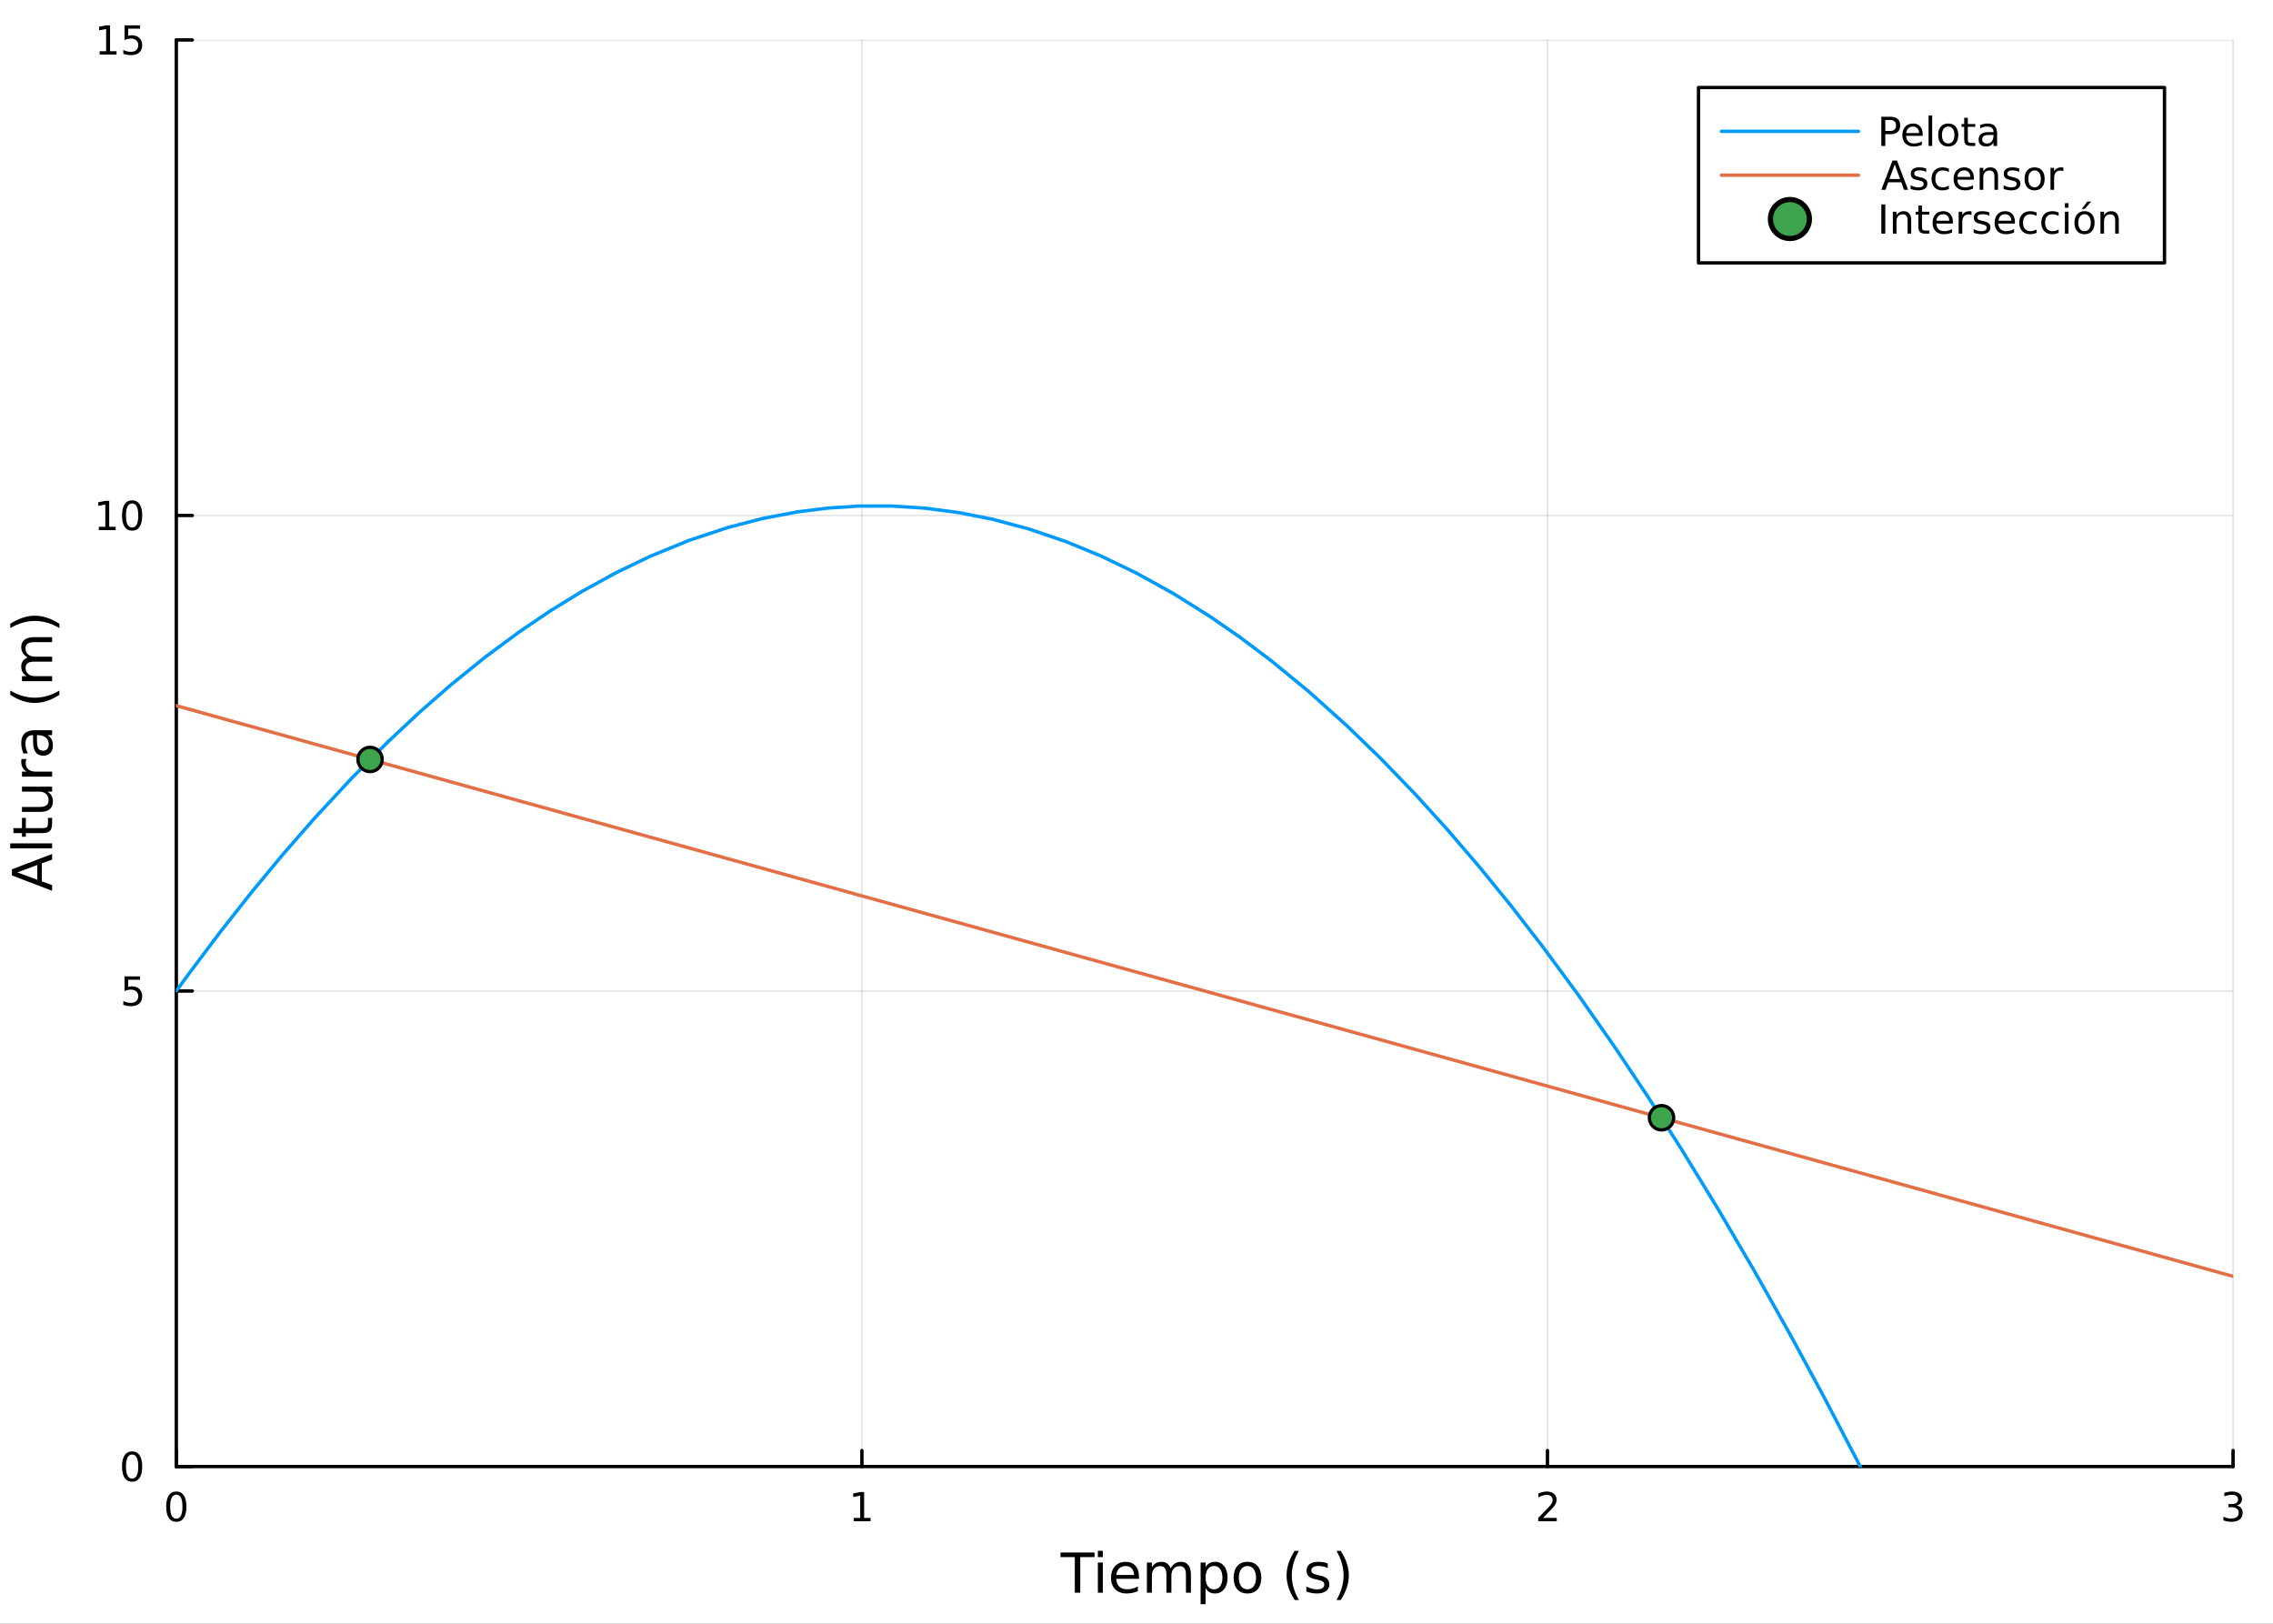 <?xml version="1.0" encoding="utf-8"?>
<svg xmlns="http://www.w3.org/2000/svg" xmlns:xlink="http://www.w3.org/1999/xlink" width="672" height="480" viewBox="0 0 2688 1920">
<rect x="0" y="0" width="2688" height="1920" fill="#333333" stroke="none"/>
<defs>
  <clipPath id="clip160">
    <rect x="0" y="0" width="2688" height="1920"/>
  </clipPath>
</defs>
<path clip-path="url(#clip160)" d="
M0 1920 L2688 1920 L2688 0 L0 0  Z
  " fill="#ffffff" fill-rule="evenodd" fill-opacity="1"/>
<defs>
  <clipPath id="clip161">
    <rect x="537" y="0" width="1883" height="1883"/>
  </clipPath>
</defs>
<path clip-path="url(#clip160)" d="
M208.502 1734.12 L2640.76 1734.12 L2640.76 47.244 L208.502 47.244  Z
  " fill="#ffffff" fill-rule="evenodd" fill-opacity="1"/>
<defs>
  <clipPath id="clip162">
    <rect x="208" y="47" width="2433" height="1688"/>
  </clipPath>
</defs>
<polyline clip-path="url(#clip162)" style="stroke:#000000; stroke-linecap:round; stroke-linejoin:round; stroke-width:2; stroke-opacity:0.1; fill:none" points="
  208.502,1734.12 208.502,47.244 
  "/>
<polyline clip-path="url(#clip162)" style="stroke:#000000; stroke-linecap:round; stroke-linejoin:round; stroke-width:2; stroke-opacity:0.1; fill:none" points="
  1019.25,1734.12 1019.25,47.244 
  "/>
<polyline clip-path="url(#clip162)" style="stroke:#000000; stroke-linecap:round; stroke-linejoin:round; stroke-width:2; stroke-opacity:0.1; fill:none" points="
  1830,1734.12 1830,47.244 
  "/>
<polyline clip-path="url(#clip162)" style="stroke:#000000; stroke-linecap:round; stroke-linejoin:round; stroke-width:2; stroke-opacity:0.1; fill:none" points="
  2640.76,1734.12 2640.76,47.244 
  "/>
<polyline clip-path="url(#clip160)" style="stroke:#000000; stroke-linecap:round; stroke-linejoin:round; stroke-width:4; stroke-opacity:1; fill:none" points="
  208.502,1734.12 2640.76,1734.12 
  "/>
<polyline clip-path="url(#clip160)" style="stroke:#000000; stroke-linecap:round; stroke-linejoin:round; stroke-width:4; stroke-opacity:1; fill:none" points="
  208.502,1734.12 208.502,1715.22 
  "/>
<polyline clip-path="url(#clip160)" style="stroke:#000000; stroke-linecap:round; stroke-linejoin:round; stroke-width:4; stroke-opacity:1; fill:none" points="
  1019.25,1734.12 1019.25,1715.22 
  "/>
<polyline clip-path="url(#clip160)" style="stroke:#000000; stroke-linecap:round; stroke-linejoin:round; stroke-width:4; stroke-opacity:1; fill:none" points="
  1830,1734.12 1830,1715.22 
  "/>
<polyline clip-path="url(#clip160)" style="stroke:#000000; stroke-linecap:round; stroke-linejoin:round; stroke-width:4; stroke-opacity:1; fill:none" points="
  2640.76,1734.12 2640.76,1715.22 
  "/>
<path clip-path="url(#clip160)" d="M208.502 1767.34 Q204.891 1767.34 203.062 1770.9 Q201.256 1774.45 201.256 1781.58 Q201.256 1788.68 203.062 1792.25 Q204.891 1795.79 208.502 1795.79 Q212.136 1795.79 213.942 1792.25 Q215.77 1788.68 215.77 1781.58 Q215.77 1774.45 213.942 1770.9 Q212.136 1767.34 208.502 1767.34 M208.502 1763.64 Q214.312 1763.64 217.367 1768.24 Q220.446 1772.83 220.446 1781.58 Q220.446 1790.3 217.367 1794.91 Q214.312 1799.49 208.502 1799.49 Q202.692 1799.49 199.613 1794.91 Q196.557 1790.3 196.557 1781.58 Q196.557 1772.83 199.613 1768.24 Q202.692 1763.64 208.502 1763.64 Z" fill="#000000" fill-rule="evenodd" fill-opacity="1" /><path clip-path="url(#clip160)" d="M1009.64 1794.89 L1017.27 1794.89 L1017.27 1768.52 L1008.96 1770.19 L1008.96 1765.93 L1017.23 1764.26 L1021.9 1764.26 L1021.9 1794.89 L1029.54 1794.89 L1029.54 1798.82 L1009.64 1798.82 L1009.64 1794.89 Z" fill="#000000" fill-rule="evenodd" fill-opacity="1" /><path clip-path="url(#clip160)" d="M1824.66 1794.89 L1840.98 1794.89 L1840.98 1798.82 L1819.03 1798.82 L1819.03 1794.89 Q1821.69 1792.13 1826.28 1787.5 Q1830.88 1782.85 1832.06 1781.51 Q1834.31 1778.98 1835.19 1777.25 Q1836.09 1775.49 1836.09 1773.8 Q1836.09 1771.04 1834.15 1769.31 Q1832.23 1767.57 1829.12 1767.57 Q1826.93 1767.57 1824.47 1768.34 Q1822.04 1769.1 1819.26 1770.65 L1819.26 1765.93 Q1822.09 1764.79 1824.54 1764.21 Q1827 1763.64 1829.03 1763.64 Q1834.4 1763.64 1837.6 1766.32 Q1840.79 1769.01 1840.79 1773.5 Q1840.79 1775.63 1839.98 1777.55 Q1839.19 1779.45 1837.09 1782.04 Q1836.51 1782.71 1833.41 1785.93 Q1830.31 1789.12 1824.66 1794.89 Z" fill="#000000" fill-rule="evenodd" fill-opacity="1" /><path clip-path="url(#clip160)" d="M2645 1780.19 Q2648.36 1780.9 2650.24 1783.17 Q2652.13 1785.44 2652.13 1788.77 Q2652.13 1793.89 2648.61 1796.69 Q2645.1 1799.49 2638.61 1799.49 Q2636.44 1799.49 2634.12 1799.05 Q2631.83 1798.64 2629.38 1797.78 L2629.38 1793.27 Q2631.32 1794.4 2633.64 1794.98 Q2635.95 1795.56 2638.48 1795.56 Q2642.87 1795.56 2645.17 1793.82 Q2647.48 1792.08 2647.48 1788.77 Q2647.48 1785.72 2645.33 1784.01 Q2643.2 1782.27 2639.38 1782.27 L2635.35 1782.27 L2635.35 1778.43 L2639.56 1778.43 Q2643.01 1778.43 2644.84 1777.06 Q2646.67 1775.67 2646.67 1773.08 Q2646.67 1770.42 2644.77 1769.01 Q2642.9 1767.57 2639.38 1767.57 Q2637.46 1767.57 2635.26 1767.99 Q2633.06 1768.4 2630.42 1769.28 L2630.42 1765.12 Q2633.08 1764.38 2635.4 1764.01 Q2637.74 1763.64 2639.8 1763.64 Q2645.12 1763.64 2648.22 1766.07 Q2651.32 1768.47 2651.32 1772.59 Q2651.32 1775.46 2649.68 1777.46 Q2648.04 1779.42 2645 1780.19 Z" fill="#000000" fill-rule="evenodd" fill-opacity="1" /><path clip-path="url(#clip160)" d="M1254.17 1835.78 L1294.37 1835.78 L1294.37 1841.19 L1277.5 1841.19 L1277.5 1883.3 L1271.04 1883.3 L1271.04 1841.19 L1254.17 1841.19 L1254.17 1835.78 Z" fill="#000000" fill-rule="evenodd" fill-opacity="1" /><path clip-path="url(#clip160)" d="M1298.32 1847.65 L1304.17 1847.65 L1304.17 1883.3 L1298.32 1883.3 L1298.32 1847.65 M1298.32 1833.78 L1304.17 1833.78 L1304.17 1841.19 L1298.32 1841.19 L1298.32 1833.78 Z" fill="#000000" fill-rule="evenodd" fill-opacity="1" /><path clip-path="url(#clip160)" d="M1346.92 1864.01 L1346.92 1866.88 L1319.99 1866.88 Q1320.37 1872.92 1323.62 1876.11 Q1326.9 1879.26 1332.72 1879.26 Q1336.1 1879.26 1339.25 1878.43 Q1342.43 1877.6 1345.55 1875.95 L1345.55 1881.49 Q1342.4 1882.82 1339.09 1883.52 Q1335.78 1884.22 1332.37 1884.22 Q1323.84 1884.22 1318.85 1879.26 Q1313.88 1874.29 1313.88 1865.83 Q1313.88 1857.07 1318.59 1851.95 Q1323.33 1846.79 1331.36 1846.79 Q1338.55 1846.79 1342.72 1851.44 Q1346.92 1856.06 1346.92 1864.01 M1341.06 1862.29 Q1341 1857.49 1338.36 1854.62 Q1335.75 1851.76 1331.42 1851.76 Q1326.52 1851.76 1323.56 1854.53 Q1320.63 1857.3 1320.18 1862.33 L1341.06 1862.29 Z" fill="#000000" fill-rule="evenodd" fill-opacity="1" /><path clip-path="url(#clip160)" d="M1384.29 1854.5 Q1386.48 1850.55 1389.54 1848.67 Q1392.59 1846.79 1396.73 1846.79 Q1402.3 1846.79 1405.32 1850.71 Q1408.35 1854.59 1408.35 1861.78 L1408.35 1883.3 L1402.46 1883.3 L1402.46 1861.98 Q1402.46 1856.85 1400.65 1854.37 Q1398.83 1851.89 1395.11 1851.89 Q1390.56 1851.89 1387.91 1854.91 Q1385.27 1857.93 1385.27 1863.15 L1385.27 1883.3 L1379.38 1883.3 L1379.38 1861.98 Q1379.38 1856.82 1377.57 1854.37 Q1375.76 1851.89 1371.97 1851.89 Q1367.48 1851.89 1364.84 1854.94 Q1362.2 1857.97 1362.2 1863.15 L1362.2 1883.3 L1356.31 1883.3 L1356.31 1847.65 L1362.2 1847.65 L1362.2 1853.19 Q1364.2 1849.91 1367 1848.35 Q1369.8 1846.79 1373.66 1846.79 Q1377.54 1846.79 1380.24 1848.77 Q1382.98 1850.74 1384.29 1854.5 Z" fill="#000000" fill-rule="evenodd" fill-opacity="1" /><path clip-path="url(#clip160)" d="M1425.7 1877.95 L1425.7 1896.86 L1419.81 1896.86 L1419.81 1847.65 L1425.7 1847.65 L1425.7 1853.06 Q1427.54 1849.88 1430.34 1848.35 Q1433.17 1846.79 1437.09 1846.79 Q1443.58 1846.79 1447.62 1851.95 Q1451.7 1857.11 1451.7 1865.51 Q1451.7 1873.91 1447.62 1879.07 Q1443.58 1884.22 1437.09 1884.22 Q1433.17 1884.22 1430.34 1882.7 Q1427.54 1881.14 1425.7 1877.95 M1445.62 1865.51 Q1445.62 1859.05 1442.95 1855.39 Q1440.3 1851.7 1435.66 1851.7 Q1431.01 1851.7 1428.34 1855.39 Q1425.7 1859.05 1425.7 1865.51 Q1425.7 1871.97 1428.34 1875.66 Q1431.01 1879.32 1435.66 1879.32 Q1440.3 1879.32 1442.95 1875.66 Q1445.62 1871.97 1445.62 1865.51 Z" fill="#000000" fill-rule="evenodd" fill-opacity="1" /><path clip-path="url(#clip160)" d="M1475.22 1851.76 Q1470.51 1851.76 1467.77 1855.45 Q1465.04 1859.11 1465.04 1865.51 Q1465.04 1871.91 1467.74 1875.6 Q1470.48 1879.26 1475.22 1879.26 Q1479.9 1879.26 1482.64 1875.57 Q1485.37 1871.87 1485.37 1865.51 Q1485.37 1859.17 1482.64 1855.48 Q1479.9 1851.76 1475.22 1851.76 M1475.22 1846.79 Q1482.86 1846.79 1487.22 1851.76 Q1491.58 1856.72 1491.58 1865.51 Q1491.58 1874.26 1487.22 1879.26 Q1482.86 1884.22 1475.22 1884.22 Q1467.55 1884.22 1463.19 1879.26 Q1458.86 1874.26 1458.86 1865.51 Q1458.86 1856.72 1463.19 1851.76 Q1467.55 1846.79 1475.22 1846.79 Z" fill="#000000" fill-rule="evenodd" fill-opacity="1" /><path clip-path="url(#clip160)" d="M1536.08 1833.84 Q1531.81 1841.16 1529.74 1848.32 Q1527.67 1855.48 1527.67 1862.84 Q1527.67 1870.19 1529.74 1877.41 Q1531.84 1884.61 1536.08 1891.89 L1530.98 1891.89 Q1526.21 1884.41 1523.82 1877.19 Q1521.47 1869.96 1521.47 1862.84 Q1521.47 1855.74 1523.82 1848.54 Q1526.18 1841.35 1530.98 1833.84 L1536.08 1833.84 Z" fill="#000000" fill-rule="evenodd" fill-opacity="1" /><path clip-path="url(#clip160)" d="M1570.16 1848.7 L1570.16 1854.24 Q1567.68 1852.97 1565.01 1852.33 Q1562.33 1851.7 1559.47 1851.7 Q1555.11 1851.7 1552.91 1853.03 Q1550.75 1854.37 1550.75 1857.04 Q1550.75 1859.08 1552.31 1860.26 Q1553.87 1861.4 1558.58 1862.45 L1560.58 1862.9 Q1566.82 1864.24 1569.43 1866.69 Q1572.07 1869.11 1572.07 1873.47 Q1572.07 1878.43 1568.13 1881.33 Q1564.21 1884.22 1557.34 1884.22 Q1554.47 1884.22 1551.35 1883.65 Q1548.27 1883.11 1544.83 1882 L1544.83 1875.95 Q1548.08 1877.64 1551.23 1878.49 Q1554.38 1879.32 1557.47 1879.32 Q1561.6 1879.32 1563.83 1877.92 Q1566.06 1876.49 1566.06 1873.91 Q1566.06 1871.52 1564.44 1870.25 Q1562.84 1868.98 1557.4 1867.8 L1555.36 1867.32 Q1549.92 1866.18 1547.5 1863.82 Q1545.08 1861.43 1545.08 1857.3 Q1545.08 1852.27 1548.65 1849.53 Q1552.21 1846.79 1558.77 1846.79 Q1562.02 1846.79 1564.88 1847.27 Q1567.75 1847.75 1570.16 1848.7 Z" fill="#000000" fill-rule="evenodd" fill-opacity="1" /><path clip-path="url(#clip160)" d="M1580.48 1833.84 L1585.57 1833.84 Q1590.34 1841.35 1592.7 1848.54 Q1595.09 1855.74 1595.09 1862.84 Q1595.09 1869.96 1592.7 1877.19 Q1590.34 1884.41 1585.57 1891.89 L1580.48 1891.89 Q1584.71 1884.61 1586.78 1877.41 Q1588.88 1870.19 1588.88 1862.84 Q1588.88 1855.48 1586.78 1848.32 Q1584.71 1841.16 1580.48 1833.84 Z" fill="#000000" fill-rule="evenodd" fill-opacity="1" /><polyline clip-path="url(#clip162)" style="stroke:#000000; stroke-linecap:round; stroke-linejoin:round; stroke-width:2; stroke-opacity:0.1; fill:none" points="
  208.502,1734.12 2640.76,1734.12 
  "/>
<polyline clip-path="url(#clip162)" style="stroke:#000000; stroke-linecap:round; stroke-linejoin:round; stroke-width:2; stroke-opacity:0.1; fill:none" points="
  208.502,1171.83 2640.76,1171.83 
  "/>
<polyline clip-path="url(#clip162)" style="stroke:#000000; stroke-linecap:round; stroke-linejoin:round; stroke-width:2; stroke-opacity:0.1; fill:none" points="
  208.502,609.535 2640.76,609.535 
  "/>
<polyline clip-path="url(#clip162)" style="stroke:#000000; stroke-linecap:round; stroke-linejoin:round; stroke-width:2; stroke-opacity:0.1; fill:none" points="
  208.502,47.244 2640.76,47.244 
  "/>
<polyline clip-path="url(#clip160)" style="stroke:#000000; stroke-linecap:round; stroke-linejoin:round; stroke-width:4; stroke-opacity:1; fill:none" points="
  208.502,1734.12 208.502,47.244 
  "/>
<polyline clip-path="url(#clip160)" style="stroke:#000000; stroke-linecap:round; stroke-linejoin:round; stroke-width:4; stroke-opacity:1; fill:none" points="
  208.502,1734.12 227.399,1734.12 
  "/>
<polyline clip-path="url(#clip160)" style="stroke:#000000; stroke-linecap:round; stroke-linejoin:round; stroke-width:4; stroke-opacity:1; fill:none" points="
  208.502,1171.83 227.399,1171.83 
  "/>
<polyline clip-path="url(#clip160)" style="stroke:#000000; stroke-linecap:round; stroke-linejoin:round; stroke-width:4; stroke-opacity:1; fill:none" points="
  208.502,609.535 227.399,609.535 
  "/>
<polyline clip-path="url(#clip160)" style="stroke:#000000; stroke-linecap:round; stroke-linejoin:round; stroke-width:4; stroke-opacity:1; fill:none" points="
  208.502,47.244 227.399,47.244 
  "/>
<path clip-path="url(#clip160)" d="M156.237 1719.92 Q152.626 1719.92 150.798 1723.48 Q148.992 1727.02 148.992 1734.15 Q148.992 1741.26 150.798 1744.82 Q152.626 1748.36 156.237 1748.36 Q159.872 1748.36 161.677 1744.82 Q163.506 1741.26 163.506 1734.15 Q163.506 1727.02 161.677 1723.48 Q159.872 1719.92 156.237 1719.92 M156.237 1716.21 Q162.048 1716.21 165.103 1720.82 Q168.182 1725.4 168.182 1734.15 Q168.182 1742.88 165.103 1747.48 Q162.048 1752.07 156.237 1752.07 Q150.427 1752.07 147.349 1747.48 Q144.293 1742.88 144.293 1734.15 Q144.293 1725.4 147.349 1720.82 Q150.427 1716.21 156.237 1716.21 Z" fill="#000000" fill-rule="evenodd" fill-opacity="1" /><path clip-path="url(#clip160)" d="M147.279 1154.55 L165.635 1154.55 L165.635 1158.48 L151.561 1158.48 L151.561 1166.95 Q152.58 1166.61 153.599 1166.44 Q154.617 1166.26 155.636 1166.26 Q161.423 1166.26 164.802 1169.43 Q168.182 1172.6 168.182 1178.02 Q168.182 1183.6 164.71 1186.7 Q161.237 1189.78 154.918 1189.78 Q152.742 1189.78 150.474 1189.41 Q148.228 1189.04 145.821 1188.3 L145.821 1183.6 Q147.904 1184.73 150.126 1185.29 Q152.349 1185.84 154.825 1185.84 Q158.83 1185.84 161.168 1183.74 Q163.506 1181.63 163.506 1178.02 Q163.506 1174.41 161.168 1172.3 Q158.83 1170.19 154.825 1170.19 Q152.95 1170.19 151.075 1170.61 Q149.224 1171.03 147.279 1171.91 L147.279 1154.55 Z" fill="#000000" fill-rule="evenodd" fill-opacity="1" /><path clip-path="url(#clip160)" d="M116.886 622.88 L124.525 622.88 L124.525 596.514 L116.214 598.181 L116.214 593.922 L124.478 592.255 L129.154 592.255 L129.154 622.88 L136.793 622.88 L136.793 626.815 L116.886 626.815 L116.886 622.88 Z" fill="#000000" fill-rule="evenodd" fill-opacity="1" /><path clip-path="url(#clip160)" d="M156.237 595.334 Q152.626 595.334 150.798 598.899 Q148.992 602.44 148.992 609.57 Q148.992 616.676 150.798 620.241 Q152.626 623.783 156.237 623.783 Q159.872 623.783 161.677 620.241 Q163.506 616.676 163.506 609.57 Q163.506 602.44 161.677 598.899 Q159.872 595.334 156.237 595.334 M156.237 591.63 Q162.048 591.63 165.103 596.237 Q168.182 600.82 168.182 609.57 Q168.182 618.297 165.103 622.903 Q162.048 627.486 156.237 627.486 Q150.427 627.486 147.349 622.903 Q144.293 618.297 144.293 609.57 Q144.293 600.82 147.349 596.237 Q150.427 591.63 156.237 591.63 Z" fill="#000000" fill-rule="evenodd" fill-opacity="1" /><path clip-path="url(#clip160)" d="M117.881 60.589 L125.52 60.589 L125.52 34.223 L117.21 35.89 L117.21 31.631 L125.474 29.964 L130.15 29.964 L130.15 60.589 L137.788 60.589 L137.788 64.524 L117.881 64.524 L117.881 60.589 Z" fill="#000000" fill-rule="evenodd" fill-opacity="1" /><path clip-path="url(#clip160)" d="M147.279 29.964 L165.635 29.964 L165.635 33.899 L151.561 33.899 L151.561 42.371 Q152.58 42.024 153.599 41.862 Q154.617 41.677 155.636 41.677 Q161.423 41.677 164.802 44.848 Q168.182 48.02 168.182 53.436 Q168.182 59.015 164.71 62.117 Q161.237 65.195 154.918 65.195 Q152.742 65.195 150.474 64.825 Q148.228 64.455 145.821 63.714 L145.821 59.015 Q147.904 60.149 150.126 60.705 Q152.349 61.26 154.825 61.26 Q158.83 61.26 161.168 59.154 Q163.506 57.047 163.506 53.436 Q163.506 49.825 161.168 47.719 Q158.83 45.612 154.825 45.612 Q152.95 45.612 151.075 46.029 Q149.224 46.446 147.279 47.325 L147.279 29.964 Z" fill="#000000" fill-rule="evenodd" fill-opacity="1" /><path clip-path="url(#clip160)" d="M20.452 1031.55 L44.101 1040.27 L44.101 1022.8 L20.452 1031.55 M14.118 1035.18 L14.118 1027.89 L61.638 1009.78 L61.638 1016.47 L49.448 1020.8 L49.448 1042.22 L61.638 1046.54 L61.638 1053.32 L14.118 1035.18 Z" fill="#000000" fill-rule="evenodd" fill-opacity="1" /><path clip-path="url(#clip160)" d="M12.113 1003.1 L12.113 997.242 L61.638 997.242 L61.638 1003.1 L12.113 1003.1 Z" fill="#000000" fill-rule="evenodd" fill-opacity="1" /><path clip-path="url(#clip160)" d="M15.869 979.196 L25.991 979.196 L25.991 967.133 L30.542 967.133 L30.542 979.196 L49.894 979.196 Q54.254 979.196 55.495 978.018 Q56.737 976.809 56.737 973.148 L56.737 967.133 L61.638 967.133 L61.638 973.148 Q61.638 979.928 59.124 982.506 Q56.578 985.084 49.894 985.084 L30.542 985.084 L30.542 989.381 L25.991 989.381 L25.991 985.084 L15.869 985.084 L15.869 979.196 Z" fill="#000000" fill-rule="evenodd" fill-opacity="1" /><path clip-path="url(#clip160)" d="M47.57 960.035 L25.991 960.035 L25.991 954.178 L47.347 954.178 Q52.408 954.178 54.955 952.205 Q57.469 950.232 57.469 946.285 Q57.469 941.543 54.445 938.805 Q51.422 936.036 46.202 936.036 L25.991 936.036 L25.991 930.18 L61.638 930.18 L61.638 936.036 L56.164 936.036 Q59.41 938.169 61.002 941.001 Q62.562 943.802 62.562 947.526 Q62.562 953.669 58.742 956.852 Q54.923 960.035 47.57 960.035 M25.131 945.298 L25.131 945.298 Z" fill="#000000" fill-rule="evenodd" fill-opacity="1" /><path clip-path="url(#clip160)" d="M31.465 897.46 Q30.892 898.447 30.637 899.624 Q30.351 900.77 30.351 902.171 Q30.351 907.136 33.597 909.809 Q36.812 912.451 42.86 912.451 L61.638 912.451 L61.638 918.34 L25.991 918.34 L25.991 912.451 L31.529 912.451 Q28.282 910.605 26.723 907.645 Q25.131 904.685 25.131 900.452 Q25.131 899.847 25.227 899.115 Q25.29 898.383 25.449 897.492 L31.465 897.46 Z" fill="#000000" fill-rule="evenodd" fill-opacity="1" /><path clip-path="url(#clip160)" d="M43.719 875.116 Q43.719 882.214 45.342 884.951 Q46.965 887.689 50.88 887.689 Q54 887.689 55.846 885.652 Q57.66 883.583 57.66 880.05 Q57.66 875.18 54.222 872.252 Q50.753 869.292 45.024 869.292 L43.719 869.292 L43.719 875.116 M41.3 863.435 L61.638 863.435 L61.638 869.292 L56.228 869.292 Q59.474 871.297 61.034 874.289 Q62.562 877.281 62.562 881.609 Q62.562 887.084 59.506 890.33 Q56.419 893.545 51.262 893.545 Q45.247 893.545 42.191 889.535 Q39.136 885.492 39.136 877.504 L39.136 869.292 L38.563 869.292 Q34.52 869.292 32.324 871.965 Q30.096 874.607 30.096 879.413 Q30.096 882.469 30.828 885.365 Q31.561 888.262 33.025 890.935 L27.614 890.935 Q26.372 887.72 25.768 884.697 Q25.131 881.673 25.131 878.808 Q25.131 871.074 29.142 867.255 Q33.152 863.435 41.3 863.435 Z" fill="#000000" fill-rule="evenodd" fill-opacity="1" /><path clip-path="url(#clip160)" d="M12.177 816.584 Q19.497 820.849 26.659 822.918 Q33.82 824.986 41.173 824.986 Q48.525 824.986 55.75 822.918 Q62.943 820.817 70.232 816.584 L70.232 821.676 Q62.752 826.451 55.527 828.838 Q48.302 831.193 41.173 831.193 Q34.075 831.193 26.882 828.838 Q19.688 826.482 12.177 821.676 L12.177 816.584 Z" fill="#000000" fill-rule="evenodd" fill-opacity="1" /><path clip-path="url(#clip160)" d="M32.834 777.466 Q28.887 775.27 27.009 772.215 Q25.131 769.159 25.131 765.021 Q25.131 759.451 29.046 756.428 Q32.929 753.404 40.122 753.404 L61.638 753.404 L61.638 759.292 L40.313 759.292 Q35.189 759.292 32.706 761.107 Q30.224 762.921 30.224 766.645 Q30.224 771.196 33.247 773.838 Q36.271 776.48 41.491 776.48 L61.638 776.48 L61.638 782.368 L40.313 782.368 Q35.157 782.368 32.706 784.182 Q30.224 785.996 30.224 789.784 Q30.224 794.272 33.279 796.914 Q36.303 799.555 41.491 799.555 L61.638 799.555 L61.638 805.444 L25.991 805.444 L25.991 799.555 L31.529 799.555 Q28.25 797.55 26.691 794.749 Q25.131 791.948 25.131 788.097 Q25.131 784.214 27.105 781.509 Q29.078 778.771 32.834 777.466 Z" fill="#000000" fill-rule="evenodd" fill-opacity="1" /><path clip-path="url(#clip160)" d="M12.177 742.646 L12.177 737.553 Q19.688 732.779 26.882 730.424 Q34.075 728.037 41.173 728.037 Q48.302 728.037 55.527 730.424 Q62.752 732.779 70.232 737.553 L70.232 742.646 Q62.943 738.413 55.75 736.344 Q48.525 734.243 41.173 734.243 Q33.82 734.243 26.659 736.344 Q19.497 738.413 12.177 742.646 Z" fill="#000000" fill-rule="evenodd" fill-opacity="1" /><polyline clip-path="url(#clip162)" style="stroke:#009af9; stroke-linecap:round; stroke-linejoin:round; stroke-width:4; stroke-opacity:1; fill:none" points="
  208.502,1171.83 212.461,1166.35 216.419,1160.9 220.378,1155.47 224.337,1150.07 260.942,1101.39 297.547,1054.96 334.152,1010.77 370.757,968.834 414.754,921.399 
  458.75,877.21 495.948,842.38 533.146,809.871 573.554,777.185 613.962,747.237 651.214,722.053 688.466,699.195 728.405,677.274 768.343,658.027 814.616,639.072 
  860.889,623.707 902.01,613.065 943.132,605.259 979.192,600.746 1015.25,598.414 1054.57,598.355 1093.88,600.888 1133.43,606.051 1172.98,613.836 1216.71,625.496 
  1260.43,640.361 1302.04,657.482 1343.64,677.505 1386.9,701.401 1430.16,728.435 1466.57,753.624 1502.99,781.037 1547.45,817.518 1591.9,857.314 1632.63,896.677 
  1673.36,938.822 1710.97,980.216 1748.59,1023.98 1786.69,1070.73 1824.79,1119.92 1867.49,1177.94 1910.19,1239.01 1948.89,1297 1987.58,1357.49 2031.88,1429.83 
  2076.19,1505.47 2117.21,1578.43 2158.23,1654.22 2198.67,1731.7 2239.11,1811.92 2278.38,1892.43 2317.64,1975.52 2357.89,2063.39 2398.14,2153.97 2442.24,2256.34 
  2486.34,2361.96 2550.41,2521.21 2614.47,2687.33 2627.61,2722.27 2640.76,2757.49 
  "/>
<polyline clip-path="url(#clip162)" style="stroke:#e26f46; stroke-linecap:round; stroke-linejoin:round; stroke-width:4; stroke-opacity:1; fill:none" points="
  208.502,834.451 224.337,838.844 370.757,879.464 458.75,903.875 533.146,924.513 613.962,946.933 688.466,967.602 768.343,989.761 860.889,1015.43 943.132,1038.25 
  1015.25,1058.26 1093.88,1080.07 1172.98,1102.01 1260.43,1126.27 1343.64,1149.36 1430.16,1173.36 1502.99,1193.56 1591.9,1218.23 1673.36,1240.83 1748.59,1261.7 
  1824.79,1282.84 1910.19,1306.53 1987.58,1328 2076.19,1352.58 2158.23,1375.34 2239.11,1397.78 2317.64,1419.56 2398.14,1441.9 2486.34,1466.36 2614.47,1501.91 
  2640.76,1509.2 
  "/>
<circle clip-path="url(#clip162)" cx="437.631" cy="898.016" r="14.4" fill="#3da44d" fill-rule="evenodd" fill-opacity="1" stroke="#000000" stroke-opacity="1" stroke-width="3.84"/>
<circle clip-path="url(#clip162)" cx="1964.89" cy="1321.7" r="14.4" fill="#3da44d" fill-rule="evenodd" fill-opacity="1" stroke="#000000" stroke-opacity="1" stroke-width="3.84"/>
<path clip-path="url(#clip160)" d="
M2008.62 310.833 L2559.68 310.833 L2559.68 103.473 L2008.62 103.473  Z
  " fill="#ffffff" fill-rule="evenodd" fill-opacity="1"/>
<polyline clip-path="url(#clip160)" style="stroke:#000000; stroke-linecap:round; stroke-linejoin:round; stroke-width:4; stroke-opacity:1; fill:none" points="
  2008.62,310.833 2559.68,310.833 2559.68,103.473 2008.62,103.473 2008.62,310.833 
  "/>
<polyline clip-path="url(#clip160)" style="stroke:#009af9; stroke-linecap:round; stroke-linejoin:round; stroke-width:4; stroke-opacity:1; fill:none" points="
  2035.65,155.313 2197.8,155.313 
  "/>
<path clip-path="url(#clip160)" d="M2229.5 141.876 L2229.5 154.862 L2235.38 154.862 Q2238.64 154.862 2240.42 153.172 Q2242.21 151.482 2242.21 148.357 Q2242.21 145.255 2240.42 143.566 Q2238.64 141.876 2235.38 141.876 L2229.5 141.876 M2224.82 138.033 L2235.38 138.033 Q2241.19 138.033 2244.15 140.672 Q2247.14 143.288 2247.14 148.357 Q2247.14 153.473 2244.15 156.089 Q2241.19 158.704 2235.38 158.704 L2229.5 158.704 L2229.5 172.593 L2224.82 172.593 L2224.82 138.033 Z" fill="#000000" fill-rule="evenodd" fill-opacity="1" /><path clip-path="url(#clip160)" d="M2273.71 158.565 L2273.71 160.649 L2254.13 160.649 Q2254.41 165.047 2256.77 167.362 Q2259.15 169.653 2263.39 169.653 Q2265.84 169.653 2268.13 169.052 Q2270.45 168.45 2272.72 167.246 L2272.72 171.274 Q2270.42 172.246 2268.02 172.755 Q2265.61 173.264 2263.13 173.264 Q2256.93 173.264 2253.29 169.653 Q2249.68 166.042 2249.68 159.885 Q2249.68 153.519 2253.11 149.792 Q2256.56 146.042 2262.39 146.042 Q2267.62 146.042 2270.66 149.422 Q2273.71 152.778 2273.71 158.565 M2269.45 157.315 Q2269.41 153.82 2267.48 151.737 Q2265.59 149.653 2262.44 149.653 Q2258.87 149.653 2256.72 151.667 Q2254.59 153.681 2254.27 157.339 L2269.45 157.315 Z" fill="#000000" fill-rule="evenodd" fill-opacity="1" /><path clip-path="url(#clip160)" d="M2280.7 136.575 L2284.96 136.575 L2284.96 172.593 L2280.7 172.593 L2280.7 136.575 Z" fill="#000000" fill-rule="evenodd" fill-opacity="1" /><path clip-path="url(#clip160)" d="M2303.92 149.653 Q2300.49 149.653 2298.5 152.339 Q2296.51 155.001 2296.51 159.653 Q2296.51 164.306 2298.48 166.991 Q2300.47 169.653 2303.92 169.653 Q2307.32 169.653 2309.31 166.968 Q2311.3 164.283 2311.3 159.653 Q2311.3 155.047 2309.31 152.362 Q2307.32 149.653 2303.92 149.653 M2303.92 146.042 Q2309.47 146.042 2312.65 149.653 Q2315.82 153.265 2315.82 159.653 Q2315.82 166.019 2312.65 169.653 Q2309.47 173.264 2303.92 173.264 Q2298.34 173.264 2295.17 169.653 Q2292.02 166.019 2292.02 159.653 Q2292.02 153.265 2295.17 149.653 Q2298.34 146.042 2303.92 146.042 Z" fill="#000000" fill-rule="evenodd" fill-opacity="1" /><path clip-path="url(#clip160)" d="M2327.09 139.306 L2327.09 146.667 L2335.86 146.667 L2335.86 149.978 L2327.09 149.978 L2327.09 164.052 Q2327.09 167.223 2327.95 168.126 Q2328.83 169.028 2331.49 169.028 L2335.86 169.028 L2335.86 172.593 L2331.49 172.593 Q2326.56 172.593 2324.68 170.764 Q2322.81 168.913 2322.81 164.052 L2322.81 149.978 L2319.68 149.978 L2319.68 146.667 L2322.81 146.667 L2322.81 139.306 L2327.09 139.306 Z" fill="#000000" fill-rule="evenodd" fill-opacity="1" /><path clip-path="url(#clip160)" d="M2353.25 159.561 Q2348.09 159.561 2346.09 160.741 Q2344.1 161.922 2344.1 164.769 Q2344.1 167.038 2345.59 168.38 Q2347.09 169.7 2349.66 169.7 Q2353.2 169.7 2355.33 167.2 Q2357.48 164.677 2357.48 160.51 L2357.48 159.561 L2353.25 159.561 M2361.74 157.802 L2361.74 172.593 L2357.48 172.593 L2357.48 168.658 Q2356.02 171.019 2353.85 172.153 Q2351.67 173.264 2348.53 173.264 Q2344.54 173.264 2342.18 171.042 Q2339.84 168.797 2339.84 165.047 Q2339.84 160.672 2342.76 158.45 Q2345.7 156.228 2351.51 156.228 L2357.48 156.228 L2357.48 155.811 Q2357.48 152.871 2355.54 151.274 Q2353.62 149.653 2350.12 149.653 Q2347.9 149.653 2345.79 150.186 Q2343.69 150.718 2341.74 151.783 L2341.74 147.848 Q2344.08 146.945 2346.28 146.505 Q2348.48 146.042 2350.56 146.042 Q2356.19 146.042 2358.96 148.959 Q2361.74 151.876 2361.74 157.802 Z" fill="#000000" fill-rule="evenodd" fill-opacity="1" /><polyline clip-path="url(#clip160)" style="stroke:#e26f46; stroke-linecap:round; stroke-linejoin:round; stroke-width:4; stroke-opacity:1; fill:none" points="
  2035.65,207.153 2197.8,207.153 
  "/>
<path clip-path="url(#clip160)" d="M2240.66 194.48 L2234.31 211.679 L2247.02 211.679 L2240.66 194.48 M2238.02 189.873 L2243.32 189.873 L2256.49 224.433 L2251.63 224.433 L2248.48 215.567 L2232.9 215.567 L2229.75 224.433 L2224.82 224.433 L2238.02 189.873 Z" fill="#000000" fill-rule="evenodd" fill-opacity="1" /><path clip-path="url(#clip160)" d="M2277.88 199.271 L2277.88 203.299 Q2276.07 202.373 2274.13 201.91 Q2272.18 201.447 2270.1 201.447 Q2266.93 201.447 2265.33 202.419 Q2263.76 203.392 2263.76 205.336 Q2263.76 206.818 2264.89 207.674 Q2266.03 208.507 2269.45 209.271 L2270.91 209.595 Q2275.45 210.568 2277.34 212.35 Q2279.27 214.109 2279.27 217.28 Q2279.27 220.892 2276.4 222.998 Q2273.55 225.104 2268.55 225.104 Q2266.47 225.104 2264.2 224.688 Q2261.95 224.294 2259.45 223.484 L2259.45 219.086 Q2261.81 220.313 2264.1 220.938 Q2266.4 221.54 2268.64 221.54 Q2271.65 221.54 2273.27 220.521 Q2274.89 219.48 2274.89 217.605 Q2274.89 215.868 2273.71 214.943 Q2272.55 214.017 2268.59 213.16 L2267.11 212.813 Q2263.16 211.98 2261.4 210.267 Q2259.64 208.53 2259.64 205.521 Q2259.64 201.864 2262.23 199.873 Q2264.82 197.882 2269.59 197.882 Q2271.95 197.882 2274.03 198.23 Q2276.12 198.577 2277.88 199.271 Z" fill="#000000" fill-rule="evenodd" fill-opacity="1" /><path clip-path="url(#clip160)" d="M2304.71 199.503 L2304.71 203.484 Q2302.9 202.489 2301.07 202.003 Q2299.27 201.493 2297.41 201.493 Q2293.27 201.493 2290.98 204.132 Q2288.69 206.748 2288.69 211.493 Q2288.69 216.239 2290.98 218.878 Q2293.27 221.493 2297.41 221.493 Q2299.27 221.493 2301.07 221.007 Q2302.9 220.498 2304.71 219.503 L2304.71 223.438 Q2302.92 224.271 2301 224.688 Q2299.1 225.104 2296.95 225.104 Q2291.09 225.104 2287.65 221.424 Q2284.2 217.743 2284.2 211.493 Q2284.2 205.151 2287.67 201.517 Q2291.16 197.882 2297.23 197.882 Q2299.2 197.882 2301.07 198.299 Q2302.95 198.693 2304.71 199.503 Z" fill="#000000" fill-rule="evenodd" fill-opacity="1" /><path clip-path="url(#clip160)" d="M2334.29 210.405 L2334.29 212.489 L2314.71 212.489 Q2314.98 216.887 2317.34 219.202 Q2319.73 221.493 2323.96 221.493 Q2326.42 221.493 2328.71 220.892 Q2331.03 220.29 2333.29 219.086 L2333.29 223.114 Q2331 224.086 2328.59 224.595 Q2326.19 225.104 2323.71 225.104 Q2317.51 225.104 2313.87 221.493 Q2310.26 217.882 2310.26 211.725 Q2310.26 205.359 2313.69 201.632 Q2317.14 197.882 2322.97 197.882 Q2328.2 197.882 2331.23 201.262 Q2334.29 204.618 2334.29 210.405 M2330.03 209.155 Q2329.98 205.66 2328.06 203.577 Q2326.16 201.493 2323.02 201.493 Q2319.45 201.493 2317.3 203.507 Q2315.17 205.521 2314.84 209.179 L2330.03 209.155 Z" fill="#000000" fill-rule="evenodd" fill-opacity="1" /><path clip-path="url(#clip160)" d="M2362.83 208.785 L2362.83 224.433 L2358.57 224.433 L2358.57 208.924 Q2358.57 205.243 2357.14 203.415 Q2355.7 201.586 2352.83 201.586 Q2349.38 201.586 2347.39 203.785 Q2345.4 205.984 2345.4 209.78 L2345.4 224.433 L2341.12 224.433 L2341.12 198.507 L2345.4 198.507 L2345.4 202.535 Q2346.93 200.197 2348.99 199.04 Q2351.07 197.882 2353.78 197.882 Q2358.25 197.882 2360.54 200.66 Q2362.83 203.415 2362.83 208.785 Z" fill="#000000" fill-rule="evenodd" fill-opacity="1" /><path clip-path="url(#clip160)" d="M2387.85 199.271 L2387.85 203.299 Q2386.05 202.373 2384.1 201.91 Q2382.16 201.447 2380.08 201.447 Q2376.9 201.447 2375.31 202.419 Q2373.73 203.392 2373.73 205.336 Q2373.73 206.818 2374.87 207.674 Q2376 208.507 2379.43 209.271 L2380.89 209.595 Q2385.42 210.568 2387.32 212.35 Q2389.24 214.109 2389.24 217.28 Q2389.24 220.892 2386.37 222.998 Q2383.52 225.104 2378.52 225.104 Q2376.44 225.104 2374.17 224.688 Q2371.93 224.294 2369.43 223.484 L2369.43 219.086 Q2371.79 220.313 2374.08 220.938 Q2376.37 221.54 2378.62 221.54 Q2381.63 221.54 2383.25 220.521 Q2384.87 219.48 2384.87 217.605 Q2384.87 215.868 2383.69 214.943 Q2382.53 214.017 2378.57 213.16 L2377.09 212.813 Q2373.13 211.98 2371.37 210.267 Q2369.61 208.53 2369.61 205.521 Q2369.61 201.864 2372.21 199.873 Q2374.8 197.882 2379.57 197.882 Q2381.93 197.882 2384.01 198.23 Q2386.09 198.577 2387.85 199.271 Z" fill="#000000" fill-rule="evenodd" fill-opacity="1" /><path clip-path="url(#clip160)" d="M2406.07 201.493 Q2402.65 201.493 2400.65 204.179 Q2398.66 206.841 2398.66 211.493 Q2398.66 216.146 2400.63 218.831 Q2402.62 221.493 2406.07 221.493 Q2409.47 221.493 2411.46 218.808 Q2413.46 216.123 2413.46 211.493 Q2413.46 206.887 2411.46 204.202 Q2409.47 201.493 2406.07 201.493 M2406.07 197.882 Q2411.63 197.882 2414.8 201.493 Q2417.97 205.105 2417.97 211.493 Q2417.97 217.859 2414.8 221.493 Q2411.63 225.104 2406.07 225.104 Q2400.49 225.104 2397.32 221.493 Q2394.17 217.859 2394.17 211.493 Q2394.17 205.105 2397.32 201.493 Q2400.49 197.882 2406.07 197.882 Z" fill="#000000" fill-rule="evenodd" fill-opacity="1" /><path clip-path="url(#clip160)" d="M2440.05 202.489 Q2439.33 202.072 2438.48 201.887 Q2437.64 201.679 2436.63 201.679 Q2433.02 201.679 2431.07 204.04 Q2429.15 206.378 2429.15 210.776 L2429.15 224.433 L2424.87 224.433 L2424.87 198.507 L2429.15 198.507 L2429.15 202.535 Q2430.49 200.174 2432.64 199.04 Q2434.8 197.882 2437.88 197.882 Q2438.32 197.882 2438.85 197.952 Q2439.38 197.998 2440.03 198.114 L2440.05 202.489 Z" fill="#000000" fill-rule="evenodd" fill-opacity="1" /><circle clip-path="url(#clip160)" cx="2116.72" cy="258.993" r="23.04" fill="#3da44d" fill-rule="evenodd" fill-opacity="1" stroke="#000000" stroke-opacity="1" stroke-width="6.144"/>
<path clip-path="url(#clip160)" d="M2224.82 241.713 L2229.5 241.713 L2229.5 276.273 L2224.82 276.273 L2224.82 241.713 Z" fill="#000000" fill-rule="evenodd" fill-opacity="1" /><path clip-path="url(#clip160)" d="M2260.17 260.625 L2260.17 276.273 L2255.91 276.273 L2255.91 260.764 Q2255.91 257.083 2254.47 255.255 Q2253.04 253.426 2250.17 253.426 Q2246.72 253.426 2244.73 255.625 Q2242.74 257.824 2242.74 261.62 L2242.74 276.273 L2238.46 276.273 L2238.46 250.347 L2242.74 250.347 L2242.74 254.375 Q2244.27 252.037 2246.33 250.88 Q2248.41 249.722 2251.12 249.722 Q2255.59 249.722 2257.88 252.5 Q2260.17 255.255 2260.17 260.625 Z" fill="#000000" fill-rule="evenodd" fill-opacity="1" /><path clip-path="url(#clip160)" d="M2272.88 242.986 L2272.88 250.347 L2281.65 250.347 L2281.65 253.658 L2272.88 253.658 L2272.88 267.732 Q2272.88 270.903 2273.73 271.806 Q2274.61 272.708 2277.28 272.708 L2281.65 272.708 L2281.65 276.273 L2277.28 276.273 Q2272.34 276.273 2270.47 274.444 Q2268.59 272.593 2268.59 267.732 L2268.59 253.658 L2265.47 253.658 L2265.47 250.347 L2268.59 250.347 L2268.59 242.986 L2272.88 242.986 Z" fill="#000000" fill-rule="evenodd" fill-opacity="1" /><path clip-path="url(#clip160)" d="M2309.43 262.245 L2309.43 264.329 L2289.84 264.329 Q2290.12 268.727 2292.48 271.042 Q2294.87 273.333 2299.1 273.333 Q2301.56 273.333 2303.85 272.732 Q2306.16 272.13 2308.43 270.926 L2308.43 274.954 Q2306.14 275.926 2303.73 276.435 Q2301.33 276.944 2298.85 276.944 Q2292.65 276.944 2289.01 273.333 Q2285.4 269.722 2285.4 263.565 Q2285.4 257.199 2288.83 253.472 Q2292.28 249.722 2298.11 249.722 Q2303.34 249.722 2306.37 253.102 Q2309.43 256.458 2309.43 262.245 M2305.17 260.995 Q2305.12 257.5 2303.2 255.417 Q2301.3 253.333 2298.15 253.333 Q2294.59 253.333 2292.44 255.347 Q2290.31 257.361 2289.98 261.019 L2305.17 260.995 Z" fill="#000000" fill-rule="evenodd" fill-opacity="1" /><path clip-path="url(#clip160)" d="M2331.44 254.329 Q2330.72 253.912 2329.87 253.727 Q2329.03 253.519 2328.02 253.519 Q2324.4 253.519 2322.46 255.88 Q2320.54 258.218 2320.54 262.616 L2320.54 276.273 L2316.26 276.273 L2316.26 250.347 L2320.54 250.347 L2320.54 254.375 Q2321.88 252.014 2324.03 250.88 Q2326.19 249.722 2329.27 249.722 Q2329.71 249.722 2330.24 249.792 Q2330.77 249.838 2331.42 249.954 L2331.44 254.329 Z" fill="#000000" fill-rule="evenodd" fill-opacity="1" /><path clip-path="url(#clip160)" d="M2352.44 251.111 L2352.44 255.139 Q2350.63 254.213 2348.69 253.75 Q2346.74 253.287 2344.66 253.287 Q2341.49 253.287 2339.89 254.259 Q2338.32 255.232 2338.32 257.176 Q2338.32 258.658 2339.45 259.514 Q2340.59 260.347 2344.01 261.111 L2345.47 261.435 Q2350.01 262.408 2351.9 264.19 Q2353.83 265.949 2353.83 269.12 Q2353.83 272.732 2350.96 274.838 Q2348.11 276.944 2343.11 276.944 Q2341.03 276.944 2338.76 276.528 Q2336.51 276.134 2334.01 275.324 L2334.01 270.926 Q2336.37 272.153 2338.66 272.778 Q2340.96 273.38 2343.2 273.38 Q2346.21 273.38 2347.83 272.361 Q2349.45 271.32 2349.45 269.445 Q2349.45 267.708 2348.27 266.783 Q2347.11 265.857 2343.15 265 L2341.67 264.653 Q2337.71 263.82 2335.96 262.107 Q2334.2 260.37 2334.2 257.361 Q2334.2 253.704 2336.79 251.713 Q2339.38 249.722 2344.15 249.722 Q2346.51 249.722 2348.59 250.07 Q2350.68 250.417 2352.44 251.111 Z" fill="#000000" fill-rule="evenodd" fill-opacity="1" /><path clip-path="url(#clip160)" d="M2382.78 262.245 L2382.78 264.329 L2363.2 264.329 Q2363.48 268.727 2365.84 271.042 Q2368.22 273.333 2372.46 273.333 Q2374.91 273.333 2377.21 272.732 Q2379.52 272.13 2381.79 270.926 L2381.79 274.954 Q2379.5 275.926 2377.09 276.435 Q2374.68 276.944 2372.21 276.944 Q2366 276.944 2362.37 273.333 Q2358.76 269.722 2358.76 263.565 Q2358.76 257.199 2362.18 253.472 Q2365.63 249.722 2371.46 249.722 Q2376.7 249.722 2379.73 253.102 Q2382.78 256.458 2382.78 262.245 M2378.52 260.995 Q2378.48 257.5 2376.56 255.417 Q2374.66 253.333 2371.51 253.333 Q2367.95 253.333 2365.79 255.347 Q2363.66 257.361 2363.34 261.019 L2378.52 260.995 Z" fill="#000000" fill-rule="evenodd" fill-opacity="1" /><path clip-path="url(#clip160)" d="M2408.43 251.343 L2408.43 255.324 Q2406.63 254.329 2404.8 253.843 Q2402.99 253.333 2401.14 253.333 Q2397 253.333 2394.71 255.972 Q2392.41 258.588 2392.41 263.333 Q2392.41 268.079 2394.71 270.718 Q2397 273.333 2401.14 273.333 Q2402.99 273.333 2404.8 272.847 Q2406.63 272.338 2408.43 271.343 L2408.43 275.278 Q2406.65 276.111 2404.73 276.528 Q2402.83 276.944 2400.68 276.944 Q2394.82 276.944 2391.37 273.264 Q2387.92 269.583 2387.92 263.333 Q2387.92 256.991 2391.4 253.357 Q2394.89 249.722 2400.96 249.722 Q2402.92 249.722 2404.8 250.139 Q2406.67 250.533 2408.43 251.343 Z" fill="#000000" fill-rule="evenodd" fill-opacity="1" /><path clip-path="url(#clip160)" d="M2434.5 251.343 L2434.5 255.324 Q2432.69 254.329 2430.86 253.843 Q2429.06 253.333 2427.21 253.333 Q2423.06 253.333 2420.77 255.972 Q2418.48 258.588 2418.48 263.333 Q2418.48 268.079 2420.77 270.718 Q2423.06 273.333 2427.21 273.333 Q2429.06 273.333 2430.86 272.847 Q2432.69 272.338 2434.5 271.343 L2434.5 275.278 Q2432.71 276.111 2430.79 276.528 Q2428.89 276.944 2426.74 276.944 Q2420.89 276.944 2417.44 273.264 Q2413.99 269.583 2413.99 263.333 Q2413.99 256.991 2417.46 253.357 Q2420.96 249.722 2427.02 249.722 Q2428.99 249.722 2430.86 250.139 Q2432.74 250.533 2434.5 251.343 Z" fill="#000000" fill-rule="evenodd" fill-opacity="1" /><path clip-path="url(#clip160)" d="M2441.9 250.347 L2446.16 250.347 L2446.16 276.273 L2441.9 276.273 L2441.9 250.347 M2441.9 240.255 L2446.16 240.255 L2446.16 245.648 L2441.9 245.648 L2441.9 240.255 Z" fill="#000000" fill-rule="evenodd" fill-opacity="1" /><path clip-path="url(#clip160)" d="M2465.12 253.333 Q2461.7 253.333 2459.7 256.019 Q2457.71 258.681 2457.71 263.333 Q2457.71 267.986 2459.68 270.671 Q2461.67 273.333 2465.12 273.333 Q2468.52 273.333 2470.52 270.648 Q2472.51 267.963 2472.51 263.333 Q2472.51 258.727 2470.52 256.042 Q2468.52 253.333 2465.12 253.333 M2465.12 249.722 Q2470.68 249.722 2473.85 253.333 Q2477.02 256.945 2477.02 263.333 Q2477.02 269.699 2473.85 273.333 Q2470.68 276.944 2465.12 276.944 Q2459.54 276.944 2456.37 273.333 Q2453.22 269.699 2453.22 263.333 Q2453.22 256.945 2456.37 253.333 Q2459.54 249.722 2465.12 249.722 M2468.34 238.357 L2472.95 238.357 L2465.4 247.06 L2461.86 247.06 L2468.34 238.357 Z" fill="#000000" fill-rule="evenodd" fill-opacity="1" /><path clip-path="url(#clip160)" d="M2505.63 260.625 L2505.63 276.273 L2501.37 276.273 L2501.37 260.764 Q2501.37 257.083 2499.94 255.255 Q2498.5 253.426 2495.63 253.426 Q2492.18 253.426 2490.19 255.625 Q2488.2 257.824 2488.2 261.62 L2488.2 276.273 L2483.92 276.273 L2483.92 250.347 L2488.2 250.347 L2488.2 254.375 Q2489.73 252.037 2491.79 250.88 Q2493.87 249.722 2496.58 249.722 Q2501.05 249.722 2503.34 252.5 Q2505.63 255.255 2505.63 260.625 Z" fill="#000000" fill-rule="evenodd" fill-opacity="1" /></svg>
